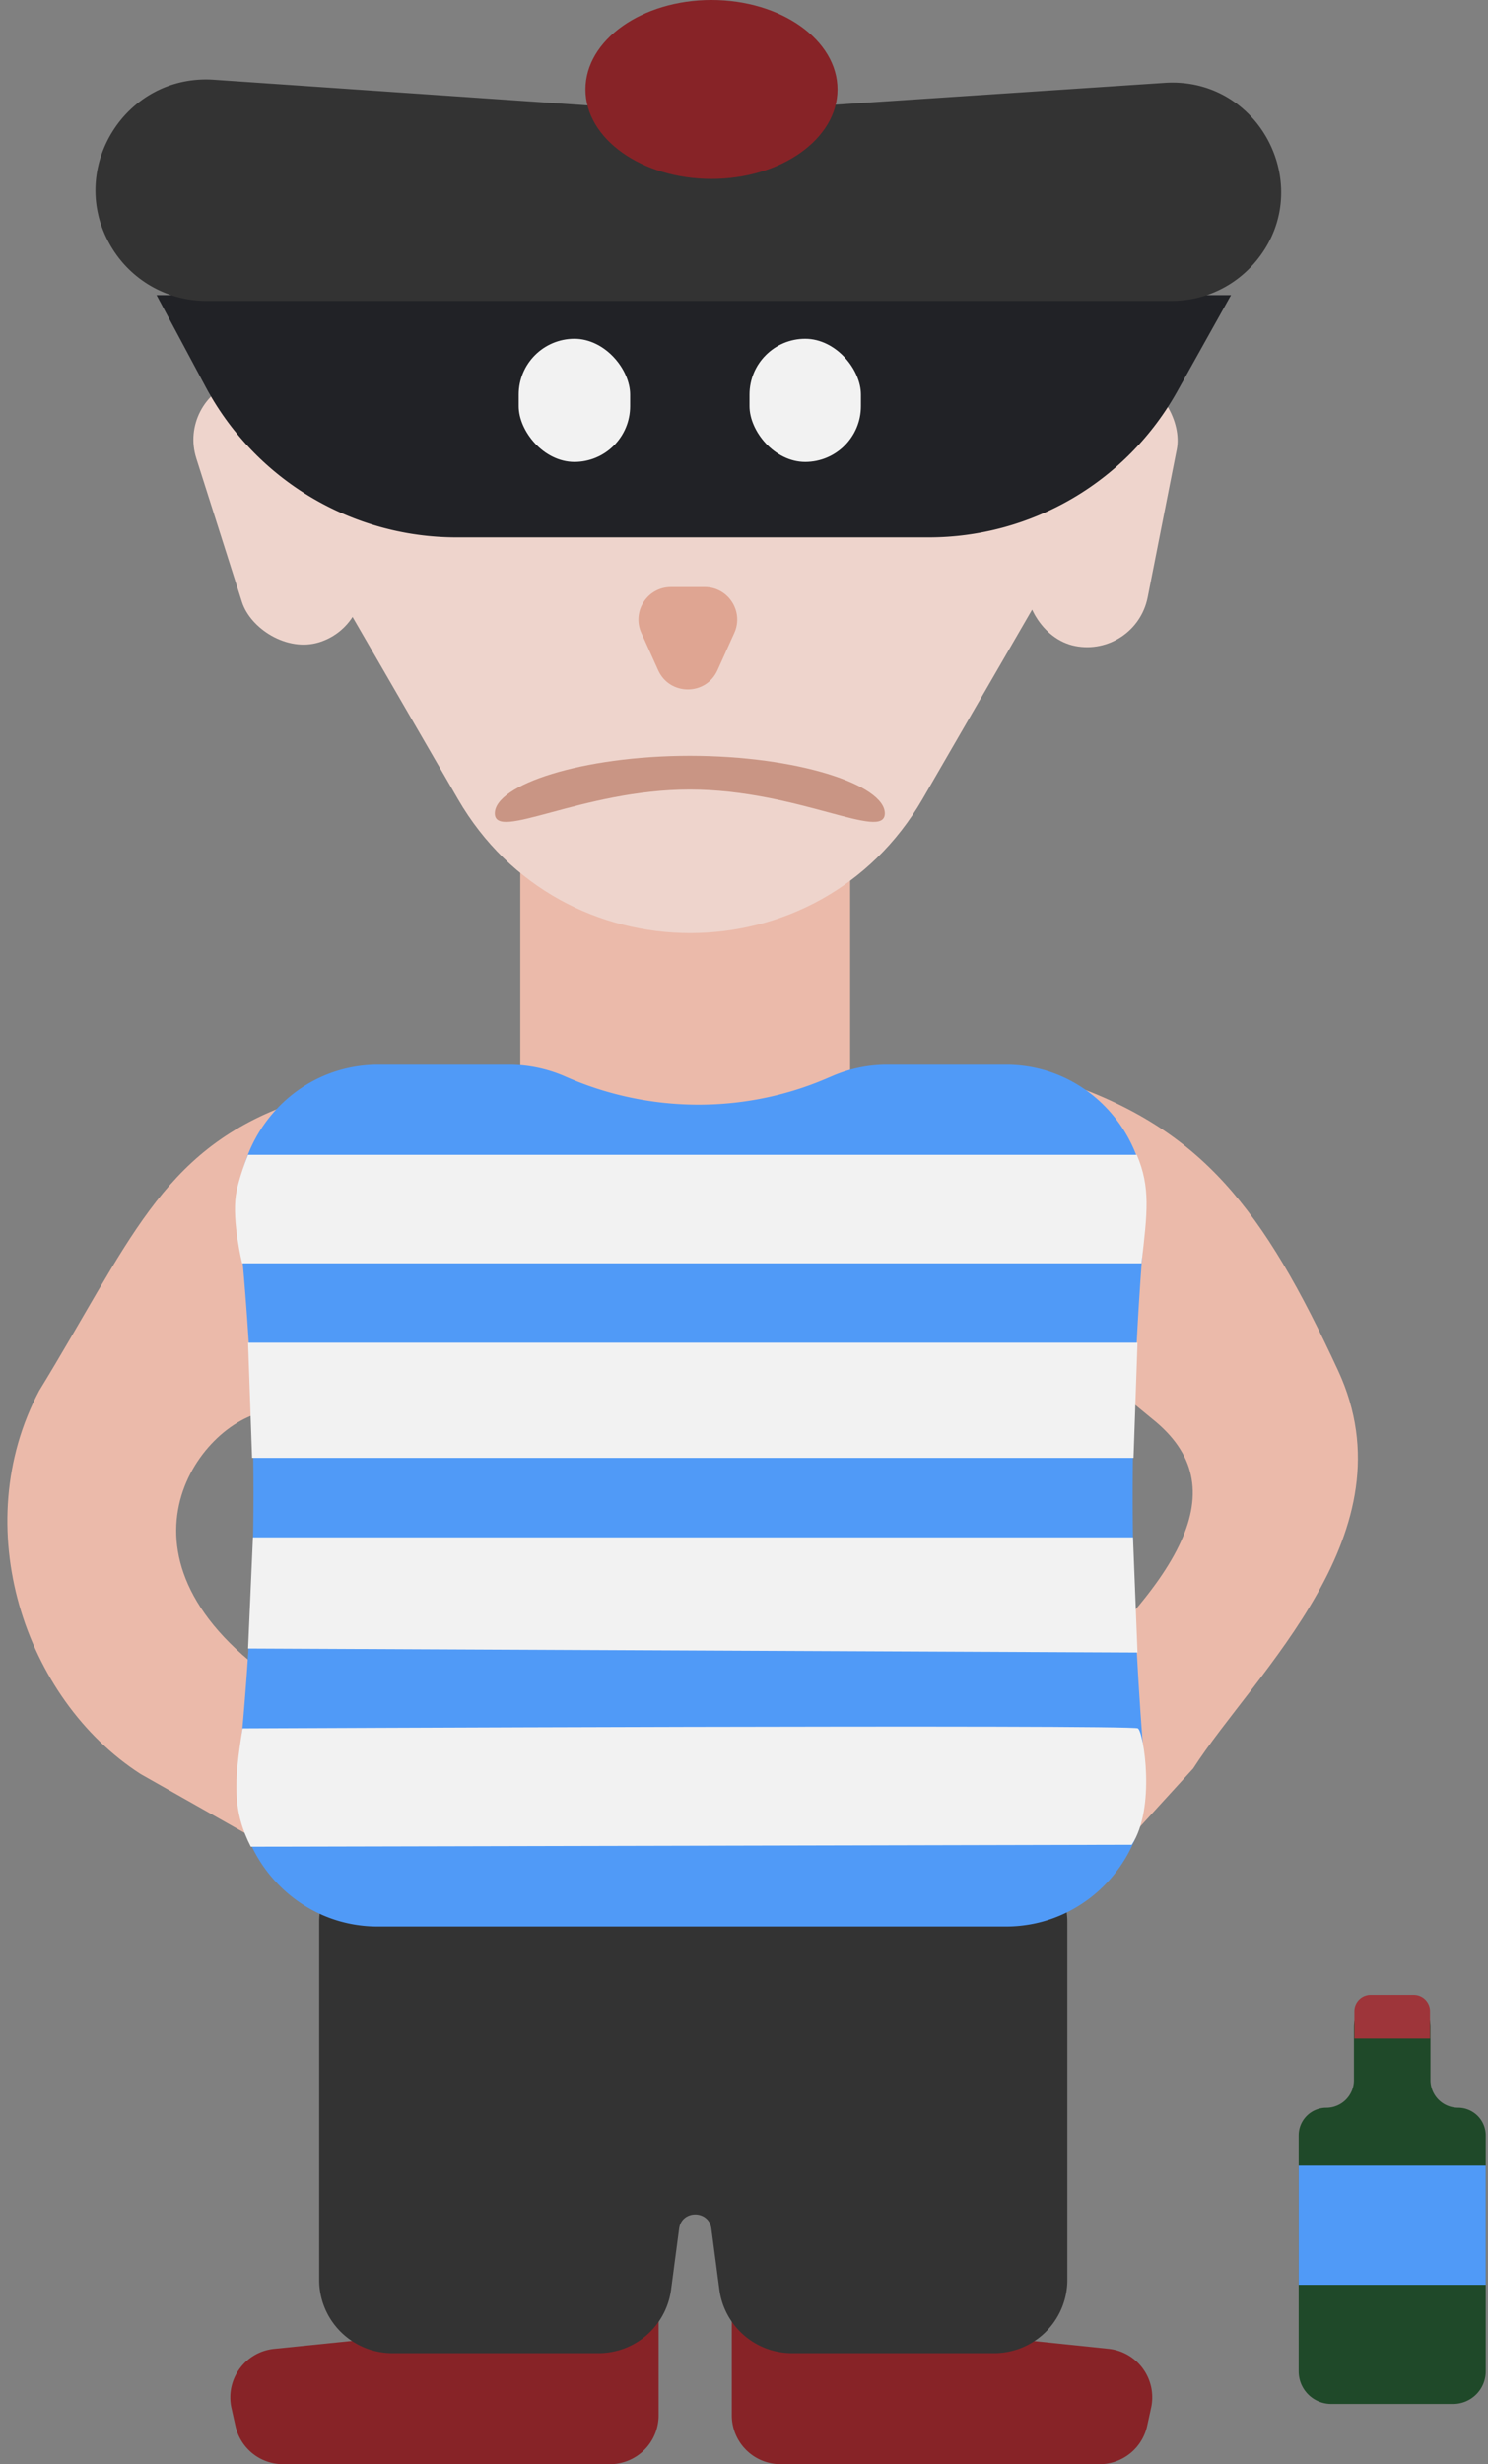 <svg width="183" height="303" fill="none" xmlns="http://www.w3.org/2000/svg">
  <rect width="100%" height="100%" fill="#808080" stroke="none"/>
  <path d="M28.464 296.087a6 6 0 015.249-7.271L81 284v13a6 6 0 01-6 6H34.813a6 6 0 01-5.857-4.698l-.492-2.215zM141.571 296.054a6 6 0 00-5.243-7.246L90 284v13a6 6 0 006 6h39.223a6 6 0 005.862-4.721l.486-2.225z" fill="#872327"/>
  <path d="M4.816 171.014c11.056-18.068 14.927-29.381 30.589-35.159l3.67 36.136-7.83 1.953c-8.81 3.175-19.288 20.999 7.83 35.893l-5.383 17.579-16.396-9.278c-14.393-9.278-21.29-30.52-12.48-47.124zM164.568 168.534c-9.21-19.914-16.763-29.758-33.899-35.534v32.37l11.057 9.112c10.538 8.412 3.695 19.865-14.726 35.875L139.852 225l6.888-7.545c7.664-11.907 27.039-29.006 17.828-48.921z" fill="#EBBAAA"/>
  <path fill-rule="evenodd" clip-rule="evenodd" d="M131.265 236.328a9 9 0 00-9-9H48.254a9 9 0 00-9 9v44.018a9 9 0 009 9h25.36a9 9 0 008.922-7.826l.985-7.486c.305-2.319 3.66-2.319 3.966 0l.985 7.486a9 9 0 008.923 7.826h24.87a9 9 0 009-9v-44.018z" fill="#333"/>
  <rect x="63.989" y="93.067" width="40.566" height="97.734" rx="11" fill="#EBBAAA"/>
  <path d="M113.448 98.265c-12.709 21.963-44.417 21.963-57.126 0L27.449 48.367c-3.858-6.667.953-15.009 8.655-15.009h97.561c7.703 0 12.513 8.342 8.656 15.009l-28.873 49.898z" fill="#EED4CC"/>
  <rect width="29.85" height="7.326" rx="3.663" transform="rotate(14.968 -52.095 370.714) skewX(-.064)" fill="#212226"/>
  <rect width="29.85" height="7.326" rx="3.663" transform="rotate(-14.968 151.759 -160.724) skewX(.064)" fill="#212226"/>
  <rect width="15.171" height="33.697" rx="7.585" transform="rotate(11.084 -165.784 699.047) skewX(-.048)" fill="#EED4CC"/>
  <rect width="15.169" height="33.702" rx="7.584" transform="rotate(-17.563 169.95 -46.14) skewX(.074)" fill="#EED4CC"/>
  <path d="M60.855 100.015c0-3.506 10.736-7.08 23.981-7.08 13.245 0 23.982 3.574 23.982 7.08 0 3.506-10.737-2.93-23.982-2.93s-23.981 6.436-23.981 2.93z" fill="#C99584"/>
  <path d="M19.254 36.288h132.143l-6.624 11.857a34.999 34.999 0 01-30.555 17.931h-58.06a35 35 0 01-30.864-18.494l-6.04-11.294z" fill="#212226"/>
  <rect x="63.791" y="41.66" width="13.704" height="15.138" rx="6.852" fill="#F2F2F2"/>
  <rect x="92.177" y="41.66" width="13.704" height="15.138" rx="6.852" fill="#F2F2F2"/>
  <path d="M13.767 30.493C7.995 21.063 15.28 9.05 26.31 9.806l60.317 4.139 56.596-3.757c12.019-.797 18.922 13.417 10.864 22.37A13.423 13.423 0 01144.112 37H25.378c-4.739 0-9.137-2.465-11.61-6.507z" fill="#333"/>
  <path d="M88.237 82.415c-1.417 3.14-5.875 3.14-7.292 0l-2.07-4.589c-1.196-2.647.74-5.645 3.645-5.645h4.142c2.905 0 4.841 2.998 3.646 5.645l-2.07 4.589z" fill="#DFA592"/>
  <ellipse cx="87.5" cy="11" rx="15.5" ry="11" fill="#872327"/>
  <path d="M29.369 150.207c-1.028-10.229 6.85-19.288 17.132-19.288h16.147c2.367 0 4.738.507 6.903 1.464 10.128 4.477 21.801 4.619 31.989.28l.904-.385a17.004 17.004 0 016.662-1.359h14.62c10.11 0 17.947 8.773 17.112 18.849-2.041 24.623-2.05 43.638-.007 68.26.837 10.079-7.001 18.858-17.114 18.858H46.443c-10.26 0-18.135-9.025-17.114-19.235 2.43-24.293 2.48-43.158.04-67.444z" fill="#509AF7"/>
  <path d="M29.832 212.52s109.391-.494 110.114 0c.723.494 2.207 9.872-.761 14.315l-108.341.238c-2.212-4.348-2.111-7.802-1.012-14.553zM31.109 189.03H139.34l.555 14.161-109.385-.488.598-13.673zM30.51 165.102h109.386l-.49 14.161H31l-.49-14.161zM30.5 142h109.312c1.688 4 1.309 7.02.573 13.335H29.777S28.53 150.235 29 147c.293-2.017 1.5-5 1.5-5z" fill="#F2F2F2"/>
  <path fill-rule="evenodd" clip-rule="evenodd" d="M170.513 245.293a4 4 0 00-4 4v6.484a3.398 3.398 0 01-3.398 3.398 3.398 3.398 0 00-3.398 3.398v29.018a4 4 0 004 4h15.003a4 4 0 004-4v-29.018a3.398 3.398 0 00-3.399-3.398 3.398 3.398 0 01-3.398-3.398v-6.484a4 4 0 00-4-4h-1.41z" fill="#1F4929"/>
  <path d="M166.569 247.293a2 2 0 012-2h5.299a2 2 0 012 2v3.372h-9.299v-3.372z" fill="#9E353A"/>
  <path fill="#509AF7" d="M159.717 266.292h23.003v14.65h-23.003z"/>
</svg>